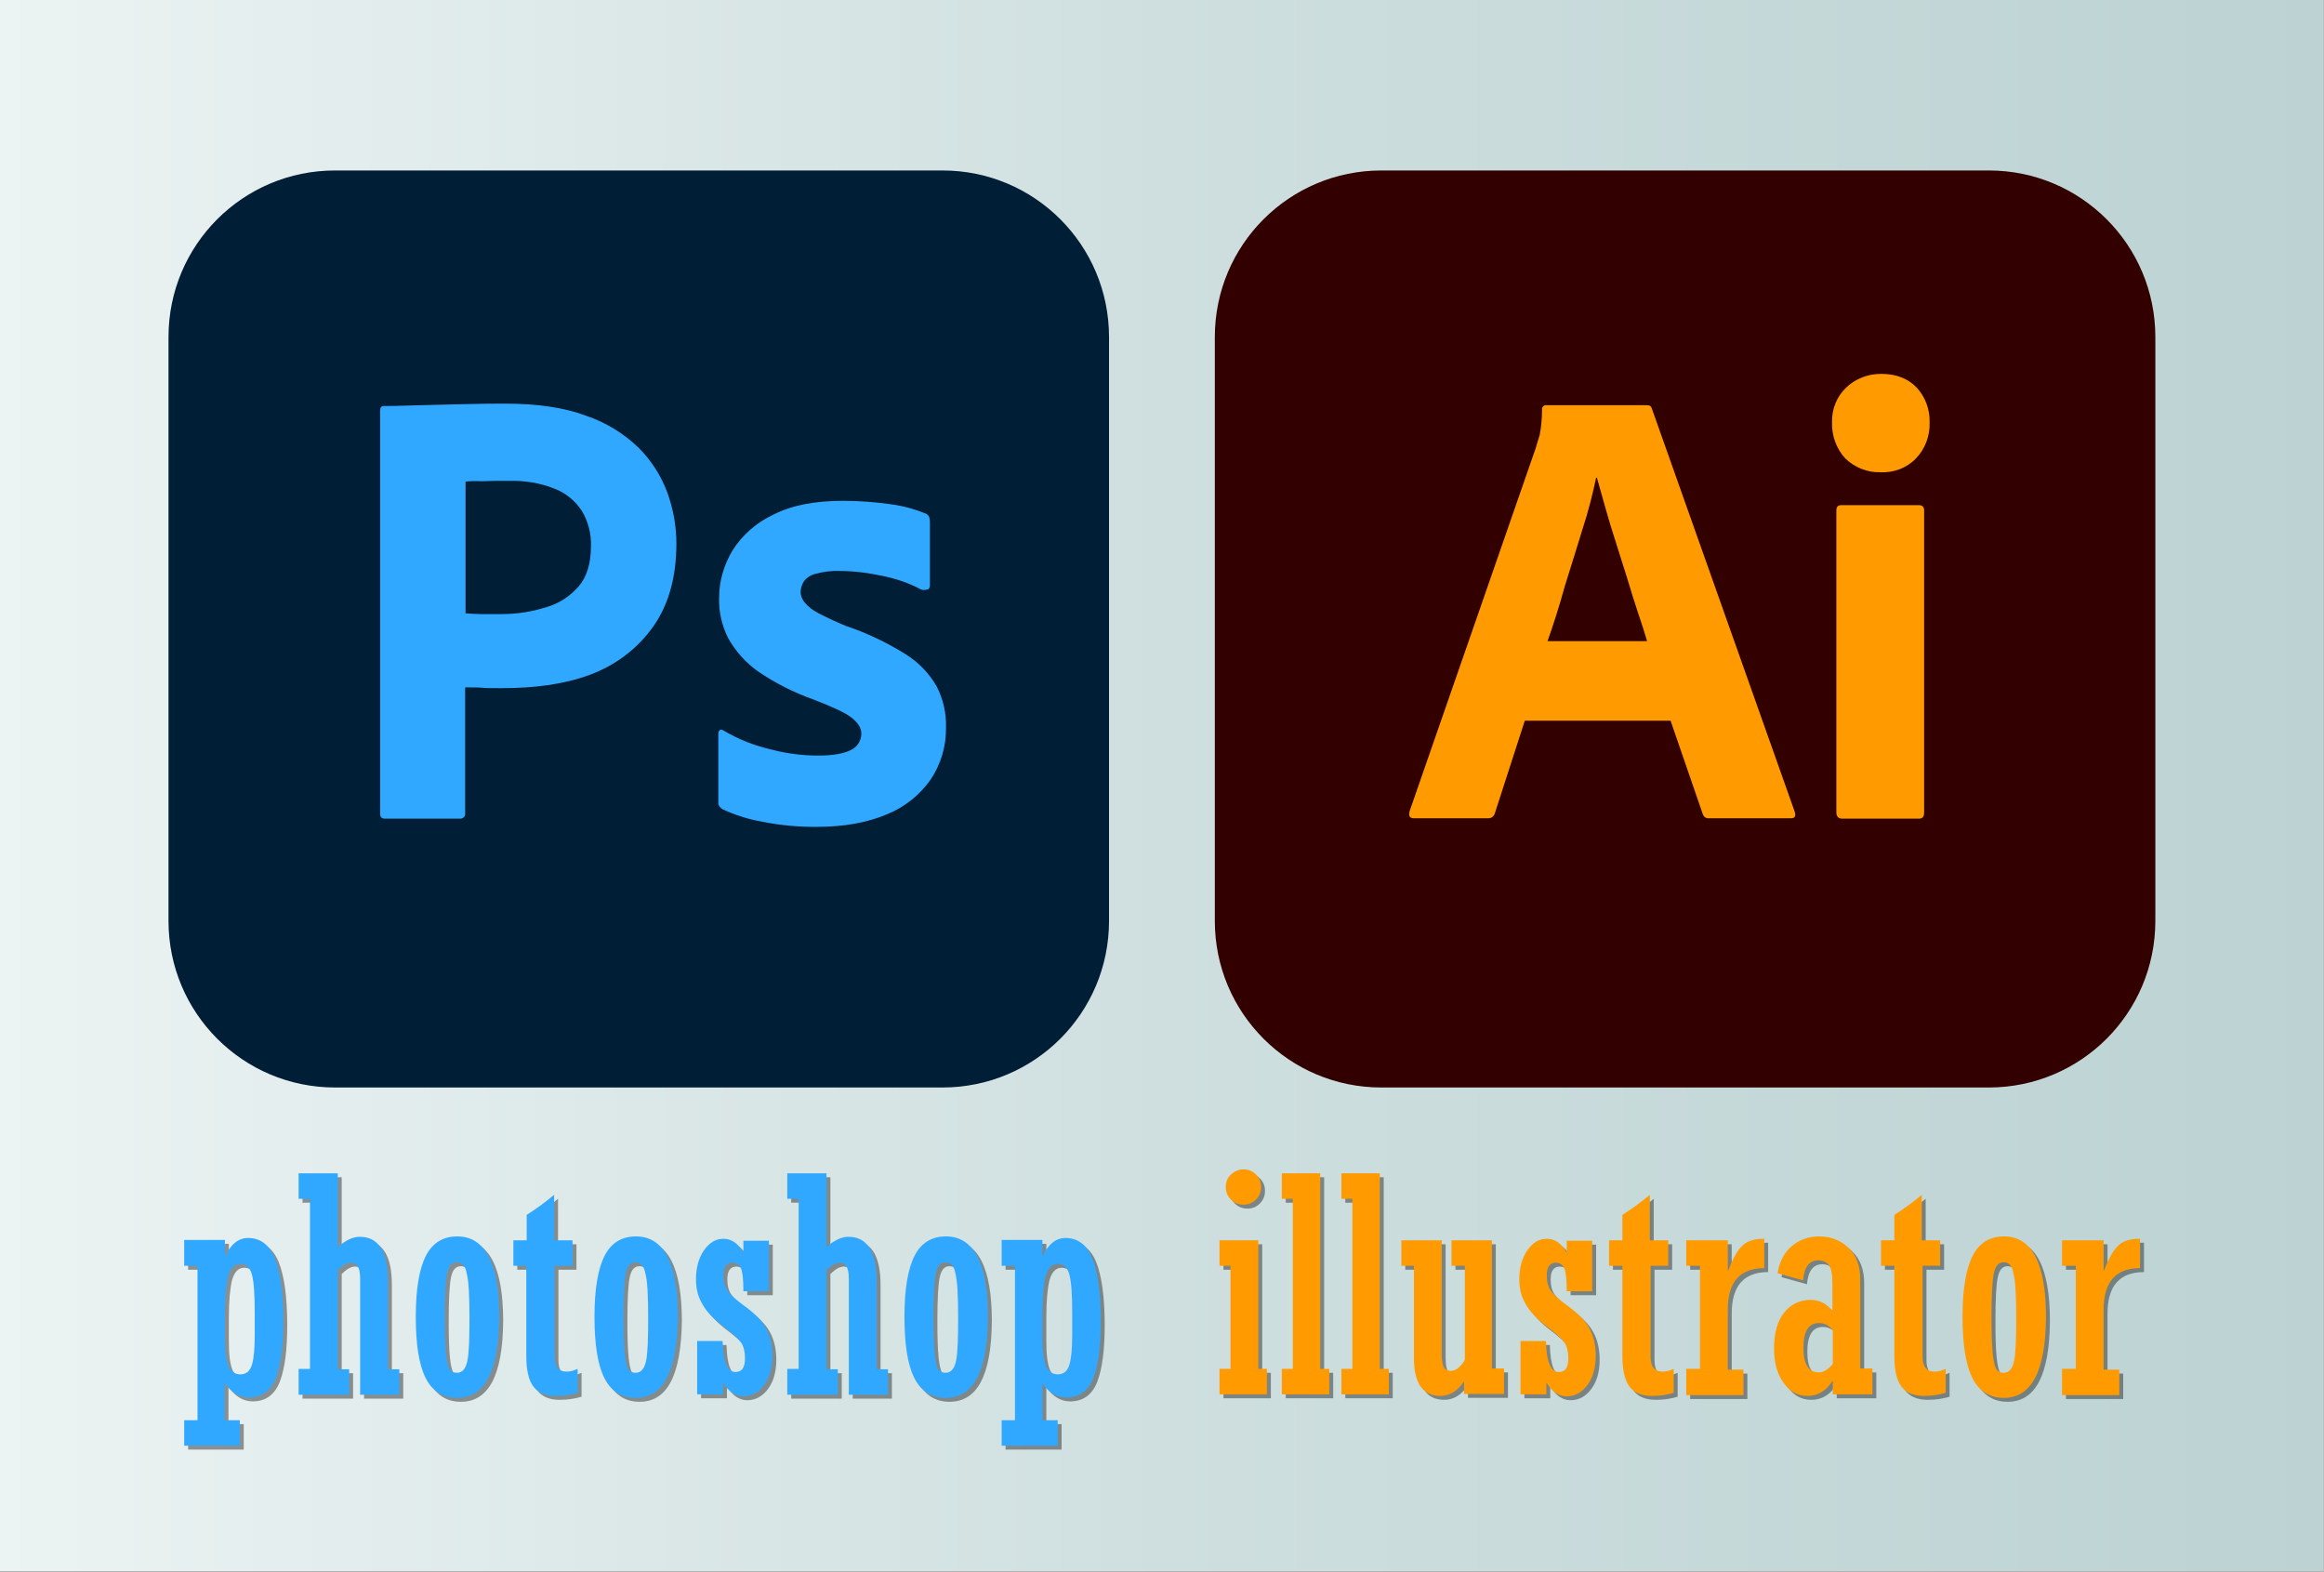 <?xml version="1.0" encoding="UTF-8" standalone="no"?><!DOCTYPE svg PUBLIC "-//W3C//DTD SVG 1.1//EN" "http://www.w3.org/Graphics/SVG/1.1/DTD/svg11.dtd"><svg width="100%" height="100%" viewBox="0 0 2471 1671" version="1.1" xmlns="http://www.w3.org/2000/svg" xmlns:xlink="http://www.w3.org/1999/xlink" xml:space="preserve" xmlns:serif="http://www.serif.com/" style="fill-rule:evenodd;clip-rule:evenodd;stroke-linejoin:round;stroke-miterlimit:2;"><rect x="0" y="0" width="2471" height="1671" fill="#808080" stroke="none"/><rect x="0" y="0" width="2470.83" height="1670.42" style="fill:url(#_Linear1);"/><g><g id="Layer_2_1_"><g id="Surfaces"><g id="Drawing_Surface"><g id="Outline_no_shadow"><path d="M1468.75,181.25l645.833,0c97.917,0 177.084,79.167 177.084,177.083l-0,620.834c-0,97.916 -79.167,177.083 -177.084,177.083l-645.833,0c-97.917,0 -177.083,-79.167 -177.083,-177.083l-0,-620.834c-0,-97.916 79.166,-177.083 177.083,-177.083Z" style="fill:#300;fill-rule:nonzero;"/></g></g></g><g id="Outlined_Mnemonics_Logos"><g id="Ai"><path d="M1776.25,766.25l-155,0l-31.667,97.917c-0.833,3.75 -4.166,6.25 -7.916,5.833l-78.334,0c-4.583,0 -5.833,-2.5 -4.583,-7.5l134.167,-386.25c1.25,-4.167 2.5,-8.75 4.166,-13.75c1.667,-8.75 2.5,-17.917 2.5,-27.083c-0.416,-2.084 1.25,-4.167 3.334,-4.584l107.916,0c3.334,0 5,1.25 5.417,3.334l152.083,429.166c1.25,4.584 0,6.667 -4.166,6.667l-87.084,0c-2.916,0.417 -5.833,-1.667 -6.666,-4.583l-34.167,-99.167Zm-130.833,-84.583l105.833,-0c-2.5,-8.75 -5.833,-19.167 -9.583,-30c-3.75,-11.25 -7.5,-23.334 -11.25,-35.834c-4.167,-12.916 -7.917,-25.416 -12.084,-38.333c-4.166,-12.917 -7.916,-25 -11.25,-37.083c-3.333,-11.667 -6.25,-22.5 -9.166,-32.5l-0.834,-0c-3.75,17.916 -8.333,35.833 -14.166,53.75c-6.25,20 -12.5,40.833 -19.167,61.666c-5.833,21.25 -12.083,40.834 -18.333,58.334Z" style="fill:#ff9a00;fill-rule:nonzero;"/><path d="M1999.17,502.083c-13.75,0.417 -27.084,-5 -37.084,-14.583c-9.583,-10.417 -14.583,-24.167 -14.166,-38.333c-0.417,-14.167 5,-27.5 15,-37.084c10,-9.583 23.333,-14.583 37.083,-14.583c16.25,0 28.75,5 37.917,14.583c9.166,10 14.166,23.334 13.75,37.084c0.416,14.166 -4.584,27.916 -14.584,38.333c-9.583,10 -23.75,15.417 -37.916,14.583Zm-46.667,361.667l-0,-320.833c-0,-4.167 1.667,-5.834 5.417,-5.834l82.5,0c3.75,0 5.416,2.084 5.416,5.834l0,320.833c0,4.583 -1.666,6.667 -5.416,6.667l-81.667,-0c-4.167,-0 -6.25,-2.5 -6.25,-6.667Z" style="fill:#ff9a00;fill-rule:nonzero;"/></g></g></g><g id="Layer_2_2_"><g id="Surfaces_1_"><g id="Photo_Surface"><g id="Outline_no_shadow_1_"><path d="M356.25,181.25l645.833,0c97.917,0 177.084,79.167 177.084,177.083l-0,620.834c-0,97.916 -79.167,177.083 -177.084,177.083l-645.833,0c-97.917,0 -177.083,-79.167 -177.083,-177.083l-0,-620.834c-0,-97.916 79.166,-177.083 177.083,-177.083Z" style="fill:#001e36;fill-rule:nonzero;"/></g></g></g><g id="Outlined_Mnemonics_Logos_1_"><g id="Ps"><path d="M404.167,865l-0,-428.75c-0,-2.917 1.25,-4.583 4.166,-4.583c7.084,-0 13.75,-0 23.334,-0.417c10,-0.417 20.416,-0.417 31.666,-0.833c11.25,-0.417 23.334,-0.417 36.25,-0.834c12.917,-0.416 25.417,-0.416 37.917,-0.416c34.167,-0 62.5,4.166 85.833,12.916c20.834,7.084 40,18.75 55.834,34.167c13.333,13.333 23.75,29.583 30.416,47.5c6.25,17.5 9.584,35.417 9.584,54.167c-0,35.833 -8.334,65.416 -25,88.75c-16.667,23.333 -40,40.833 -67.084,50.833c-28.333,10.417 -59.583,14.167 -93.75,14.167c-10,-0 -16.666,-0 -20.833,-0.417c-4.167,-0.417 -10,-0.417 -17.917,-0.417l0,133.75c0.417,2.917 -1.666,5.417 -4.583,5.834l-80.833,-0c-3.334,-0 -5,-1.667 -5,-5.417Zm90.833,-352.917l0,140c5.833,0.417 11.25,0.834 16.25,0.834l22.083,-0c16.25,-0 32.5,-2.5 47.917,-7.5c13.333,-3.75 25,-11.667 34.167,-22.084c8.75,-10.416 12.916,-24.583 12.916,-42.916c0.417,-12.917 -2.916,-25.834 -9.583,-37.084c-7.083,-10.833 -17.083,-19.166 -29.167,-23.75c-15.416,-6.25 -32.083,-8.75 -49.166,-8.333c-10.834,0 -20.417,0 -28.334,0.417c-8.333,-0.417 -14.166,-0 -17.083,0.416Z" style="fill:#31a8ff;fill-rule:nonzero;"/><path d="M979.167,626.667c-12.5,-6.667 -25.834,-11.25 -40,-14.167c-15.417,-3.333 -30.834,-5.417 -46.667,-5.417c-8.333,-0.416 -17.083,0.834 -25,2.917c-5.417,1.25 -10,4.167 -12.917,8.333c-2.083,3.334 -3.333,7.5 -3.333,11.25c0,3.75 1.667,7.5 4.167,10.834c3.75,4.583 8.75,8.333 14.166,11.25c9.584,5 19.584,9.583 29.584,13.75c22.5,7.5 44.166,17.916 64.166,30.416c13.75,8.75 25,20.417 32.917,34.584c6.667,13.333 10,27.916 9.583,42.916c0.417,19.584 -5.416,39.167 -16.25,55.417c-11.666,16.667 -27.916,29.583 -46.666,37.083c-20.417,8.75 -45.417,13.334 -75.417,13.334c-19.167,-0 -37.917,-1.667 -56.667,-5.417c-14.583,-2.5 -29.166,-7.083 -42.5,-13.333c-2.916,-1.667 -5,-4.584 -4.583,-7.917l0,-72.5c0,-1.25 0.417,-2.917 1.667,-3.75c1.25,-0.833 2.5,-0.417 3.75,0.417c16.25,9.583 33.333,16.25 51.666,20.416c15.834,4.167 32.5,6.25 49.167,6.25c15.833,0 27.083,-2.083 34.583,-5.833c6.667,-2.917 11.25,-10 11.25,-17.5c0,-5.833 -3.333,-11.25 -10,-16.667c-6.666,-5.416 -20.416,-11.666 -40.833,-19.583c-21.25,-7.5 -40.833,-17.5 -59.167,-30c-12.916,-9.167 -23.75,-21.25 -31.666,-35.417c-6.667,-13.333 -10,-27.916 -9.584,-42.5c0,-17.916 5,-35 14.167,-50.416c10.417,-16.667 25.833,-30 43.75,-38.334c19.583,-10 44.167,-14.583 73.75,-14.583c17.083,0 34.583,1.25 51.667,3.75c12.5,1.667 24.583,5 35.833,9.583c1.667,0.417 3.333,2.084 4.167,3.75c0.416,1.667 0.833,3.334 0.833,5l0,67.917c0,1.667 -0.833,3.333 -2.083,4.167c-3.75,0.833 -5.834,0.833 -7.5,-0Z" style="fill:#31a8ff;fill-rule:nonzero;"/></g></g></g></g><g><g opacity="0.4"><path d="M200,1322.5l43.333,0l0,16.667l0.417,-0c6.25,-12.5 14.167,-18.75 24.167,-18.75c12.916,-0 22.5,7.083 28.333,21.25c5.833,14.166 9.167,36.666 9.167,67.083c-0,26.25 -2.5,46.25 -7.917,60.417c-5.417,13.75 -15,20.833 -28.75,20.833c-10,0 -18.333,-5 -25.417,-15l-0.416,0l-0,39.167l16.25,-0l-0,27.083l-59.167,0l-0,-27.083l14.167,-0l-0,-164.167l-14.167,0l-0,-27.5Zm43.333,78.333l0,25.834c0,13.75 1.25,23.333 3.75,29.583c2.5,5.833 6.667,9.167 12.5,9.167c6.25,-0 10.417,-3.334 12.5,-10.417c2.084,-7.083 2.917,-17.5 2.917,-31.25l0,-23.75c0,-19.167 -0.833,-32.5 -2.917,-40.417c-2.083,-7.916 -6.25,-11.666 -12.5,-11.666c-6.25,-0 -10.416,4.583 -12.916,13.333c-2.084,8.75 -3.334,22.083 -3.334,39.583Z" style="fill-rule:nonzero;"/><path d="M321.667,1487.08l-0,-27.5l12.083,0l0,-180.833l-12.083,0l-0,-27.083l41.666,-0l0,78.333c8.334,-7.083 15.834,-10.833 23.334,-10.833c20,-0 30,15.833 30,47.083l-0,93.75l12.083,0l0,27.083l-41.667,0l0,-123.75c0,-11.25 -3.333,-16.666 -9.583,-16.666c-4.167,-0 -8.75,2.5 -14.167,7.916l0,105.417l12.084,0l-0,27.083l-53.75,0Z" style="fill-rule:nonzero;"/><path d="M490,1490.42c-15,-0 -26.25,-7.084 -33.333,-21.25c-7.084,-14.167 -10.417,-35.834 -10.417,-65c-0,-29.584 3.75,-51.25 10.833,-65c7.084,-13.75 18.334,-20.417 33.334,-20.417c29.583,-0 44.583,28.75 44.583,85.833c-0.417,57.5 -15.417,85.834 -45,85.834Zm-0,-144.167c-5.417,-0 -8.75,3.75 -10.417,11.667c-1.666,7.5 -2.5,23.333 -2.5,46.666c0,17.084 0.417,30 1.25,38.334c0.834,8.333 2.084,13.75 3.75,16.666c1.667,2.917 4.584,4.167 7.917,4.167c5.833,0 9.583,-4.583 11.25,-13.333c1.667,-8.75 2.083,-24.167 2.083,-45.417c0,-23.333 -0.833,-39.167 -2.916,-46.667c-1.25,-8.333 -5,-12.083 -10.417,-12.083Z" style="fill-rule:nonzero;"/><path d="M593.75,1350l0,96.25c0,10.833 4.167,16.25 12.917,16.25c3.333,0 7.083,-0.833 11.666,-2.917l0,25.417c-6.666,2.083 -14.166,3.333 -23.333,3.333c-10.833,0 -18.75,-3.333 -23.75,-10c-5,-6.666 -7.5,-17.5 -7.5,-32.5l0,-95.833l-13.75,0l-0,-27.083l14.167,-0l-0,-27.084c10,-6.25 19.583,-13.333 29.166,-21.25l0,48.334l19.584,-0l-0,27.083l-19.167,0Z" style="fill-rule:nonzero;"/><path d="M680,1490.42c-15,-0 -26.25,-7.084 -33.333,-21.25c-7.084,-14.167 -10.417,-35.834 -10.417,-65c0,-29.584 3.75,-51.25 10.833,-65c7.084,-13.75 18.334,-20.417 33.334,-20.417c29.583,-0 44.583,28.75 44.583,85.833c-0.833,57.5 -15.417,85.834 -45,85.834Zm0,-144.167c-5.417,-0 -8.75,3.75 -10.417,11.667c-1.666,7.5 -2.5,23.333 -2.5,46.666c0,17.084 0.417,30 1.25,38.334c0.834,8.333 2.084,13.75 3.75,16.666c1.667,2.917 4.584,4.167 7.917,4.167c5.833,0 9.583,-4.583 11.25,-13.333c1.667,-8.75 2.083,-24.167 2.083,-45.417c0,-23.333 -0.833,-39.167 -2.916,-46.667c-1.667,-8.333 -5,-12.083 -10.417,-12.083Z" style="fill-rule:nonzero;"/><path d="M745.417,1486.67l-0,-56.667l27.083,-0c0.417,21.667 5,32.917 13.75,32.917c6.667,-0 10,-4.584 10,-14.167c0,-8.333 -1.667,-14.167 -5,-18.333c-3.333,-4.167 -9.583,-9.584 -18.333,-16.25c-10.417,-7.917 -17.917,-15.834 -22.084,-23.75c-4.583,-7.5 -6.666,-16.25 -6.666,-26.25c-0,-12.084 2.916,-22.5 8.333,-30.417c5.833,-8.333 12.5,-12.5 20.833,-12.5c8.334,0 15.417,4.583 20.834,14.167l0.416,-0l0,-12.084l27.084,0l-0,53.75l-27.084,0c0,-12.083 -0.833,-20 -2.5,-24.166c-1.666,-4.167 -5,-6.25 -9.166,-6.25c-6.25,-0 -9.584,4.583 -9.584,13.333c0,6.667 1.25,12.083 4.167,16.25c2.917,4.167 8.333,9.167 16.25,15c11.667,8.333 20,16.25 24.583,24.583c4.584,7.917 7.084,17.917 7.084,30c-0,12.5 -2.917,22.917 -8.75,30.834c-5.834,7.916 -13.334,12.083 -22.084,12.083c-8.333,-0 -15.416,-4.583 -21.25,-14.167l-0.416,0l-0,12.084l-27.5,-0Z" style="fill-rule:nonzero;"/><path d="M841.25,1487.08l0,-27.5l12.083,0l0,-180.833l-12.083,0l0,-27.083l41.667,-0l-0,78.333c8.333,-7.083 15.833,-10.833 23.333,-10.833c20,-0 30,15.833 30,47.083l0,93.75l12.083,0l0,27.083l-41.666,0l-0,-123.75c-0,-11.25 -3.334,-16.666 -9.584,-16.666c-4.166,-0 -8.75,2.5 -14.166,7.916l-0,105.417l12.083,0l0,27.083l-53.75,0Z" style="fill-rule:nonzero;"/><path d="M1009.58,1490.42c-15,-0 -26.25,-7.084 -33.333,-21.25c-7.083,-14.167 -10.417,-35.834 -10.417,-65c0,-29.584 3.75,-51.25 10.834,-65c7.083,-13.75 18.333,-20.417 33.333,-20.417c29.583,-0 44.583,28.75 44.583,85.833c-0.416,57.5 -15.416,85.834 -45,85.834Zm0,-144.167c-5.416,-0 -8.75,3.75 -10.416,11.667c-1.667,7.5 -2.5,23.333 -2.5,46.666c-0,17.084 0.416,30 1.25,38.334c0.833,8.333 2.083,13.75 3.75,16.666c1.666,2.917 4.583,4.167 7.916,4.167c5.834,0 9.584,-4.583 11.25,-13.333c1.667,-8.75 2.084,-24.167 2.084,-45.417c-0,-23.333 -0.834,-39.167 -2.917,-46.667c-1.25,-8.333 -5,-12.083 -10.417,-12.083Z" style="fill-rule:nonzero;"/><path d="M1069.17,1322.5l43.333,0l0,16.667l0.417,-0c6.25,-12.5 14.166,-18.75 24.166,-18.75c12.917,-0 22.5,7.083 28.334,21.25c5.833,14.166 9.166,36.666 9.166,67.083c0,26.25 -2.5,46.25 -7.916,60.417c-5.417,13.75 -15,20.833 -28.75,20.833c-10,0 -18.334,-5 -25.417,-15l0,39.167l16.25,-0l0,27.083l-59.583,0l-0,-27.083l14.166,-0l0,-164.167l-14.166,0l-0,-27.5Zm43.333,78.333l0,25.834c0,13.75 1.25,23.333 3.75,29.583c2.5,5.833 6.667,9.167 12.5,9.167c6.25,-0 10.417,-3.334 12.5,-10.417c2.083,-7.083 2.917,-17.5 2.917,-31.25l-0,-23.75c-0,-19.167 -0.834,-32.5 -2.917,-40.417c-2.083,-7.916 -6.25,-11.666 -12.5,-11.666c-6.25,-0 -10.417,4.583 -12.917,13.333c-2.083,8.75 -3.333,22.083 -3.333,39.583Z" style="fill-rule:nonzero;"/><path d="M1312.5,1459.58l0,-109.583l-11.667,0l0,-27.083l41.25,-0l0,136.666l9.167,0l0,27.084l-50.417,-0l0,-27.084l11.667,0Zm13.75,-212.083c5.417,0 9.583,1.667 13.333,5.417c3.75,3.75 5.417,7.916 5.417,13.333c0,5 -1.667,9.583 -5.417,13.333c-3.75,3.75 -7.916,5.417 -13.333,5.417c-5,0 -9.583,-1.667 -13.333,-5.417c-3.75,-3.75 -5.417,-8.333 -5.417,-13.333c0,-5.417 1.667,-9.583 5.417,-13.333c3.75,-3.334 8.333,-5.417 13.333,-5.417Z" style="fill-rule:nonzero;"/><path d="M1378.75,1459.58l0,-180.833l-11.667,0l0,-27.083l40.834,-0l-0,207.916l9.583,0l-0,27.084l-50.417,-0l0,-27.084l11.667,0Z" style="fill-rule:nonzero;"/><path d="M1442.08,1459.58l0,-180.833l-11.666,0l-0,-27.083l40.833,-0l0,207.916l9.583,0l0,27.084l-50.416,-0l-0,-27.084l11.666,0Z" style="fill-rule:nonzero;"/><path d="M1590.42,1322.5l-0,136.667l12.916,-0l0,27.083l-42.5,0l0,-12.917l-0.416,0c-6.667,10 -15,15 -25,15c-18.334,0 -27.917,-13.333 -27.917,-40.416l0,-97.917l-13.333,-0l-0,-27.083l42.916,-0l0,120.833c0,6.667 0.834,11.25 2.084,13.75c1.25,2.5 3.75,4.167 7.5,4.167c3.75,-0 7.083,-1.667 10.416,-5.417c2.917,-3.333 4.584,-5.833 4.584,-6.667l-0,-99.583l-14.167,-0l0,-27.083l42.917,-0l-0,-0.417Z" style="fill-rule:nonzero;"/><path d="M1620.83,1486.67l0,-56.667l27.084,-0c0.416,21.667 5,32.917 13.75,32.917c6.666,-0 10,-4.584 10,-14.167c-0,-8.333 -1.667,-14.167 -5,-18.333c-3.334,-4.167 -9.584,-9.584 -18.334,-16.25c-10.416,-7.917 -17.916,-15.834 -22.083,-23.75c-4.583,-7.5 -6.667,-16.25 -6.667,-26.25c0,-12.084 2.917,-22.5 8.334,-30.417c5.833,-8.333 12.5,-12.5 20.833,-12.5c8.333,0 15.417,4.583 20.833,14.167l0.417,-0l0,-12.084l27.083,0l0,53.75l-27.083,0c0,-12.083 -0.833,-20 -2.5,-24.166c-1.667,-4.167 -5,-6.25 -9.167,-6.25c-6.25,-0 -9.583,4.583 -9.583,13.333c-0,6.667 1.25,12.083 4.167,16.25c2.916,4.167 8.333,9.167 16.25,15c11.666,8.333 20,16.25 24.583,24.583c4.583,7.917 7.083,17.917 7.083,30c0,12.5 -2.916,22.917 -8.75,30.834c-5.833,7.916 -13.333,12.083 -22.083,12.083c-8.333,-0 -15.417,-4.583 -21.25,-14.167l-0.417,0l0,12.084l-27.5,-0Z" style="fill-rule:nonzero;"/><path d="M1759.17,1350l-0,96.25c-0,10.833 4.166,16.25 12.916,16.25c3.334,0 7.084,-0.833 11.667,-2.917l0,25.417c-6.667,2.083 -14.167,3.333 -23.333,3.333c-10.834,0 -18.75,-3.333 -23.75,-10c-5,-6.666 -7.5,-17.5 -7.5,-32.5l-0,-95.833l-14.167,0l0,-27.083l14.167,-0l-0,-27.084c10,-6.25 19.583,-13.333 29.166,-21.25l0,48.334l19.584,-0l-0,27.083l-18.75,0Z" style="fill-rule:nonzero;"/><path d="M1797.08,1487.5l0,-27.917l14.584,0l-0,-109.583l-14.584,0l0,-27.083l44.167,-0l0,32.083l0.417,0c5.416,-13.75 10.416,-22.5 15.833,-27.083c5,-4.584 12.5,-6.667 22.5,-6.667l0,31.25c-25.833,0 -38.75,14.583 -38.75,44.167l0,63.75l16.667,-0l-0,27.083l-60.834,0Z" style="fill-rule:nonzero;"/><path d="M1995,1459.17l0,27.5l-42.083,-0l-0,-14.167l-0.417,0c-6.667,10.417 -15.417,15.833 -26.667,15.833c-10.416,0 -18.75,-4.583 -25.416,-14.166c-6.667,-9.167 -10,-21.25 -10,-36.25c-0,-16.667 3.75,-29.584 10.833,-38.334c7.083,-8.75 16.667,-13.333 27.917,-13.333c9.166,0 17.083,3.75 23.333,11.667l0,-28.334c0,-10.833 -1.25,-17.5 -4.167,-20.833c-2.5,-2.917 -6.25,-4.583 -10.833,-4.583c-9.583,-0 -15,7.083 -16.25,21.25l-27.083,-7.5c2.083,-12.5 7.083,-22.084 15,-28.75c7.916,-6.667 17.5,-10.417 29.166,-10.417c12.5,0 22.917,4.167 31.25,12.083c8.334,7.917 12.5,19.167 12.5,33.334l0,95l12.917,-0Zm-42.083,-5l-0,-35.834c-4.167,-5 -9.167,-7.5 -14.584,-7.5c-11.25,0 -16.666,8.75 -16.666,26.667c-0,17.083 5.416,25.833 16.666,25.833c5.417,-0.416 10,-3.333 14.584,-9.166Z" style="fill-rule:nonzero;"/><path d="M2048.33,1350l0,96.25c0,10.833 4.167,16.25 12.917,16.25c3.333,0 7.083,-0.833 11.667,-2.917l-0,25.417c-6.667,2.083 -14.167,3.333 -23.334,3.333c-10.833,0 -18.75,-3.333 -23.75,-10c-5,-6.666 -7.5,-17.5 -7.5,-32.5l0,-95.833l-14.166,0l-0,-27.083l14.166,-0l0,-27.084c10,-6.25 19.584,-13.333 29.167,-21.25l0,48.334l19.583,-0l0,27.083l-18.75,0Z" style="fill-rule:nonzero;"/><path d="M2134.58,1490.42c-15,-0 -26.25,-7.084 -33.333,-21.25c-7.083,-14.167 -10.417,-35.834 -10.417,-65c0,-29.584 3.75,-51.25 10.834,-65c7.083,-13.75 18.333,-20.417 33.333,-20.417c29.583,-0 44.583,28.75 44.583,85.833c-0.416,57.5 -15.416,85.834 -45,85.834Zm0,-144.167c-5.416,-0 -8.75,3.75 -10.416,11.667c-1.667,7.5 -2.5,23.333 -2.5,46.666c-0,17.084 0.416,30 1.25,38.334c0.833,8.333 2.083,13.75 3.75,16.666c1.666,2.917 4.583,4.167 7.916,4.167c5.834,0 9.584,-4.583 11.25,-13.333c1.667,-8.75 2.084,-24.167 2.084,-45.417c-0,-23.333 -0.834,-39.167 -2.917,-46.667c-1.25,-8.333 -5,-12.083 -10.417,-12.083Z" style="fill-rule:nonzero;"/><path d="M2196.67,1487.5l-0,-27.917l14.583,0l0,-109.583l-14.583,0l-0,-27.083l44.166,-0l0,32.083l0.417,0c5.417,-13.75 10.417,-22.5 15.833,-27.083c5,-4.584 12.5,-6.667 22.5,-6.667l0,31.25c-25.833,0 -38.75,14.583 -38.75,44.167l0,63.75l16.667,-0l0,27.083l-60.833,0Z" style="fill-rule:nonzero;"/></g><g><g><path d="M195.833,1318.33l43.334,0l-0,16.667l0.416,0c6.25,-12.5 14.167,-18.75 24.167,-18.75c12.917,0 22.5,7.083 28.333,21.25c5.834,14.167 9.167,36.667 9.167,67.083c0,26.25 -2.5,46.25 -7.917,60.417c-5.416,13.75 -15,20.833 -28.75,20.833c-10,0 -18.333,-5 -25.416,-15l-0.417,0l-0,39.167l16.25,0l-0,27.083l-59.167,0l0,-27.083l14.167,0l-0,-164.167l-14.167,0l0,-27.5Zm43.334,78.334l-0,25.833c-0,13.75 1.25,23.333 3.75,29.583c2.5,5.834 6.666,9.167 12.5,9.167c6.25,-0 10.416,-3.333 12.5,-10.417c2.083,-7.083 2.916,-17.5 2.916,-31.25l0,-23.75c0,-19.166 -0.833,-32.5 -2.916,-40.416c-2.084,-7.917 -6.25,-11.667 -12.5,-11.667c-6.25,-0 -10.417,4.583 -12.917,13.333c-2.083,8.75 -3.333,22.084 -3.333,39.584Z" style="fill:#31a8ff;fill-rule:nonzero;"/><path d="M317.5,1482.92l0,-27.5l12.083,-0l0,-180.834l-12.083,0l0,-27.083l41.667,0l-0,78.333c8.333,-7.083 15.833,-10.833 23.333,-10.833c20,0 30,15.833 30,47.083l0,93.75l12.083,0l0,27.084l-41.666,-0l-0,-123.75c-0,-11.25 -3.334,-16.667 -9.584,-16.667c-4.166,0 -8.75,2.5 -14.166,7.917l-0,105.416l12.083,0l-0,27.084l-53.75,-0Z" style="fill:#31a8ff;fill-rule:nonzero;"/><path d="M485.833,1486.25c-15,0 -26.25,-7.083 -33.333,-21.25c-7.083,-14.167 -10.417,-35.833 -10.417,-65c0,-29.583 3.75,-51.25 10.834,-65c7.083,-13.75 18.333,-20.417 33.333,-20.417c29.583,0 44.583,28.75 44.583,85.834c-0.416,57.5 -15.416,85.833 -45,85.833Zm0,-144.167c-5.416,0 -8.75,3.75 -10.416,11.667c-1.667,7.5 -2.5,23.333 -2.5,46.667c-0,17.083 0.416,30 1.25,38.333c0.833,8.333 2.083,13.75 3.75,16.667c1.666,2.916 4.583,4.166 7.916,4.166c5.834,0 9.584,-4.583 11.25,-13.333c1.667,-8.75 2.084,-24.167 2.084,-45.417c-0,-23.333 -0.834,-39.166 -2.917,-46.666c-1.25,-8.334 -5,-12.084 -10.417,-12.084Z" style="fill:#31a8ff;fill-rule:nonzero;"/><path d="M589.583,1345.83l0,96.25c0,10.834 4.167,16.25 12.917,16.25c3.333,0 7.083,-0.833 11.667,-2.916l-0,25.416c-6.667,2.084 -14.167,3.334 -23.334,3.334c-10.833,-0 -18.75,-3.334 -23.75,-10c-5,-6.667 -7.5,-17.5 -7.5,-32.5l0,-95.834l-13.75,0l0,-27.083l14.167,0l0,-27.083c10,-6.25 19.583,-13.334 29.167,-21.25l-0,48.333l19.583,0l-0,27.083l-19.167,0Z" style="fill:#31a8ff;fill-rule:nonzero;"/><path d="M675.833,1486.25c-15,0 -26.25,-7.083 -33.333,-21.25c-7.083,-14.167 -10.417,-35.833 -10.417,-65c0,-29.583 3.75,-51.25 10.834,-65c7.083,-13.75 18.333,-20.417 33.333,-20.417c29.583,0 44.583,28.75 44.583,85.834c-0.833,57.5 -15.416,85.833 -45,85.833Zm0,-144.167c-5.416,0 -8.75,3.75 -10.416,11.667c-1.667,7.5 -2.5,23.333 -2.5,46.667c-0,17.083 0.416,30 1.25,38.333c0.833,8.333 2.083,13.75 3.75,16.667c1.666,2.916 4.583,4.166 7.916,4.166c5.834,0 9.584,-4.583 11.25,-13.333c1.667,-8.75 2.084,-24.167 2.084,-45.417c-0,-23.333 -0.834,-39.166 -2.917,-46.666c-1.667,-8.334 -5,-12.084 -10.417,-12.084Z" style="fill:#31a8ff;fill-rule:nonzero;"/><path d="M741.25,1482.5l0,-56.667l27.083,0c0.417,21.667 5,32.917 13.75,32.917c6.667,0 10,-4.583 10,-14.167c0,-8.333 -1.666,-14.166 -5,-18.333c-3.333,-4.167 -9.583,-9.583 -18.333,-16.25c-10.417,-7.917 -17.917,-15.833 -22.083,-23.75c-4.584,-7.5 -6.667,-16.25 -6.667,-26.25c0,-12.083 2.917,-22.5 8.333,-30.417c5.834,-8.333 12.5,-12.5 20.834,-12.5c8.333,0 15.416,4.584 20.833,14.167l0.417,0l-0,-12.083l27.083,-0l0,53.75l-27.083,-0c-0,-12.084 -0.834,-20 -2.5,-24.167c-1.667,-4.167 -5,-6.25 -9.167,-6.25c-6.25,0 -9.583,4.583 -9.583,13.333c-0,6.667 1.25,12.084 4.166,16.25c2.917,4.167 8.334,9.167 16.25,15c11.667,8.334 20,16.25 24.584,24.584c4.583,7.916 7.083,17.916 7.083,30c0,12.5 -2.917,22.916 -8.75,30.833c-5.833,7.917 -13.333,12.083 -22.083,12.083c-8.334,0 -15.417,-4.583 -21.25,-14.166l-0.417,-0l0,12.083l-27.5,-0Z" style="fill:#31a8ff;fill-rule:nonzero;"/><path d="M837.083,1482.92l0,-27.5l12.084,-0l-0,-180.834l-12.084,0l0,-27.083l41.667,0l0,78.333c8.333,-7.083 15.833,-10.833 23.333,-10.833c20,0 30,15.833 30,47.083l0,93.75l12.084,0l-0,27.084l-41.667,-0l0,-123.75c0,-11.25 -3.333,-16.667 -9.583,-16.667c-4.167,0 -8.75,2.5 -14.167,7.917l0,105.416l12.083,0l0,27.084l-53.75,-0Z" style="fill:#31a8ff;fill-rule:nonzero;"/><path d="M1005.42,1486.25c-15,0 -26.25,-7.083 -33.334,-21.25c-7.083,-14.167 -10.416,-35.833 -10.416,-65c-0,-29.583 3.75,-51.25 10.833,-65c7.083,-13.75 18.333,-20.417 33.333,-20.417c29.584,0 44.584,28.75 44.584,85.834c-0.417,57.5 -15.417,85.833 -45,85.833Zm-0,-144.167c-5.417,0 -8.75,3.75 -10.417,11.667c-1.667,7.5 -2.5,23.333 -2.5,46.667c0,17.083 0.417,30 1.25,38.333c0.833,8.333 2.083,13.75 3.75,16.667c1.667,2.916 4.583,4.166 7.917,4.166c5.833,0 9.583,-4.583 11.25,-13.333c1.666,-8.75 2.083,-24.167 2.083,-45.417c0,-23.333 -0.833,-39.166 -2.917,-46.666c-1.25,-8.334 -5,-12.084 -10.416,-12.084Z" style="fill:#31a8ff;fill-rule:nonzero;"/><path d="M1065,1318.33l43.333,0l0,16.667l0.417,0c6.25,-12.5 14.167,-18.75 24.167,-18.75c12.916,0 22.5,7.083 28.333,21.25c5.833,14.167 9.167,36.667 9.167,67.083c-0,26.25 -2.5,46.25 -7.917,60.417c-5.417,13.75 -15,20.833 -28.75,20.833c-10,0 -18.333,-5 -25.417,-15l0,39.167l16.25,0l0,27.083l-59.583,0l0,-27.083l14.167,0l-0,-164.167l-14.167,0l-0,-27.5Zm43.333,78.334l0,25.833c0,13.75 1.25,23.333 3.75,29.583c2.5,5.834 6.667,9.167 12.5,9.167c6.25,-0 10.417,-3.333 12.5,-10.417c2.084,-7.083 2.917,-17.5 2.917,-31.25l0,-23.75c0,-19.166 -0.833,-32.5 -2.917,-40.416c-2.083,-7.917 -6.25,-11.667 -12.5,-11.667c-6.25,-0 -10.416,4.583 -12.916,13.333c-2.084,8.75 -3.334,22.084 -3.334,39.584Z" style="fill:#31a8ff;fill-rule:nonzero;"/><path d="M1308.33,1455.42l0,-109.584l-11.666,0l-0,-27.083l41.25,0l-0,136.667l9.166,-0l0,27.083l-50.416,0l-0,-27.083l11.666,-0Zm13.75,-212.084c5.417,0 9.584,1.667 13.334,5.417c3.75,3.75 5.416,7.917 5.416,13.333c0,5 -1.666,9.584 -5.416,13.334c-3.75,3.75 -7.917,5.416 -13.334,5.416c-5,0 -9.583,-1.666 -13.333,-5.416c-3.75,-3.75 -5.417,-8.334 -5.417,-13.334c0,-5.416 1.667,-9.583 5.417,-13.333c3.75,-3.333 8.333,-5.417 13.333,-5.417Z" style="fill:#ff9a00;fill-rule:nonzero;"/><path d="M1374.58,1455.42l0,-180.834l-11.666,0l-0,-27.083l40.833,0l-0,207.917l9.583,-0l0,27.083l-50.416,0l-0,-27.083l11.666,-0Z" style="fill:#ff9a00;fill-rule:nonzero;"/><path d="M1437.92,1455.42l-0,-180.834l-11.667,0l0,-27.083l40.833,0l0,207.917l9.584,-0l-0,27.083l-50.417,0l0,-27.083l11.667,-0Z" style="fill:#ff9a00;fill-rule:nonzero;"/><path d="M1586.25,1318.33l0,136.667l12.917,0l-0,27.083l-42.5,0l-0,-12.916l-0.417,-0c-6.667,10 -15,15 -25,15c-18.333,-0 -27.917,-13.334 -27.917,-40.417l0,-97.917l-13.333,0l0,-27.083l42.917,-0l-0,120.833c-0,6.667 0.833,11.25 2.083,13.75c1.25,2.5 3.75,4.167 7.5,4.167c3.75,0 7.083,-1.667 10.417,-5.417c2.916,-3.333 4.583,-5.833 4.583,-6.666l0,-99.584l-14.167,0l0,-27.083l42.917,-0l0,-0.417Z" style="fill:#ff9a00;fill-rule:nonzero;"/><path d="M1616.67,1482.5l-0,-56.667l27.083,0c0.417,21.667 5,32.917 13.75,32.917c6.667,0 10,-4.583 10,-14.167c-0,-8.333 -1.667,-14.166 -5,-18.333c-3.333,-4.167 -9.583,-9.583 -18.333,-16.25c-10.417,-7.917 -17.917,-15.833 -22.084,-23.75c-4.583,-7.5 -6.666,-16.25 -6.666,-26.25c-0,-12.083 2.916,-22.5 8.333,-30.417c5.833,-8.333 12.5,-12.5 20.833,-12.5c8.334,0 15.417,4.584 20.834,14.167l0.416,0l0,-12.083l27.084,-0l-0,53.75l-27.084,-0c0,-12.084 -0.833,-20 -2.5,-24.167c-1.666,-4.167 -5,-6.25 -9.166,-6.25c-6.25,0 -9.584,4.583 -9.584,13.333c0,6.667 1.25,12.084 4.167,16.25c2.917,4.167 8.333,9.167 16.25,15c11.667,8.334 20,16.25 24.583,24.584c4.584,7.916 7.084,17.916 7.084,30c-0,12.5 -2.917,22.916 -8.75,30.833c-5.834,7.917 -13.334,12.083 -22.084,12.083c-8.333,0 -15.416,-4.583 -21.25,-14.166l-0.416,-0l-0,12.083l-27.5,-0Z" style="fill:#ff9a00;fill-rule:nonzero;"/><path d="M1755,1345.83l0,96.25c0,10.834 4.167,16.25 12.917,16.25c3.333,0 7.083,-0.833 11.666,-2.916l0,25.416c-6.666,2.084 -14.166,3.334 -23.333,3.334c-10.833,-0 -18.75,-3.334 -23.75,-10c-5,-6.667 -7.5,-17.5 -7.5,-32.5l0,-95.834l-14.167,0l0,-27.083l14.167,0l0,-27.083c10,-6.25 19.583,-13.334 29.167,-21.25l-0,48.333l19.583,0l0,27.083l-18.75,0Z" style="fill:#ff9a00;fill-rule:nonzero;"/><path d="M1792.92,1483.33l-0,-27.916l14.583,-0l0,-109.584l-14.583,0l-0,-27.083l44.166,0l0,32.083l0.417,0c5.417,-13.75 10.417,-22.5 15.833,-27.083c5,-4.583 12.5,-6.667 22.5,-6.667l0,31.25c-25.833,0 -38.75,14.584 -38.75,44.167l0,63.75l16.667,0l0,27.083l-60.833,0Z" style="fill:#ff9a00;fill-rule:nonzero;"/><path d="M1990.83,1455l0,27.5l-42.083,0l0,-14.167l-0.417,0c-6.666,10.417 -15.416,15.834 -26.666,15.834c-10.417,-0 -18.75,-4.584 -25.417,-14.167c-6.667,-9.167 -10,-21.25 -10,-36.25c-0,-16.667 3.75,-29.583 10.833,-38.333c7.084,-8.75 16.667,-13.334 27.917,-13.334c9.167,0 17.083,3.75 23.333,11.667l0,-28.333c0,-10.834 -1.25,-17.5 -4.166,-20.834c-2.5,-2.916 -6.25,-4.583 -10.834,-4.583c-9.583,0 -15,7.083 -16.25,21.25l-27.083,-7.5c2.083,-12.5 7.083,-22.083 15,-28.75c7.917,-6.667 17.5,-10.417 29.167,-10.417c12.5,0 22.916,4.167 31.25,12.084c8.333,7.916 12.5,19.166 12.5,33.333l-0,95l12.916,0Zm-42.083,-5l0,-35.833c-4.167,-5 -9.167,-7.5 -14.583,-7.5c-11.25,-0 -16.667,8.75 -16.667,26.666c0,17.084 5.417,25.834 16.667,25.834c5.416,-0.417 10,-3.334 14.583,-9.167Z" style="fill:#ff9a00;fill-rule:nonzero;"/><path d="M2044.17,1345.83l-0,96.25c-0,10.834 4.166,16.25 12.916,16.25c3.334,0 7.084,-0.833 11.667,-2.916l0,25.416c-6.667,2.084 -14.167,3.334 -23.333,3.334c-10.834,-0 -18.75,-3.334 -23.75,-10c-5,-6.667 -7.5,-17.5 -7.5,-32.5l-0,-95.834l-14.167,0l0,-27.083l14.167,0l-0,-27.083c10,-6.25 19.583,-13.334 29.166,-21.25l0,48.333l19.584,0l-0,27.083l-18.75,0Z" style="fill:#ff9a00;fill-rule:nonzero;"/><path d="M2130.42,1486.25c-15,0 -26.25,-7.083 -33.334,-21.25c-7.083,-14.167 -10.416,-35.833 -10.416,-65c-0,-29.583 3.75,-51.25 10.833,-65c7.083,-13.75 18.333,-20.417 33.333,-20.417c29.584,0 44.584,28.75 44.584,85.834c-0.417,57.5 -15.417,85.833 -45,85.833Zm-0,-144.167c-5.417,0 -8.75,3.75 -10.417,11.667c-1.667,7.5 -2.5,23.333 -2.5,46.667c0,17.083 0.417,30 1.25,38.333c0.833,8.333 2.083,13.75 3.75,16.667c1.667,2.916 4.583,4.166 7.917,4.166c5.833,0 9.583,-4.583 11.25,-13.333c1.666,-8.75 2.083,-24.167 2.083,-45.417c0,-23.333 -0.833,-39.166 -2.917,-46.666c-1.25,-8.334 -5,-12.084 -10.416,-12.084Z" style="fill:#ff9a00;fill-rule:nonzero;"/><path d="M2192.5,1483.33l0,-27.916l14.583,-0l0,-109.584l-14.583,0l0,-27.083l44.167,0l-0,32.083l0.416,0c5.417,-13.75 10.417,-22.5 15.834,-27.083c5,-4.583 12.5,-6.667 22.5,-6.667l-0,31.25c-25.834,0 -38.75,14.584 -38.75,44.167l-0,63.75l16.666,0l0,27.083l-60.833,0Z" style="fill:#ff9a00;fill-rule:nonzero;"/></g></g></g><defs><linearGradient id="_Linear1" x1="0" y1="0" x2="1" y2="0" gradientUnits="userSpaceOnUse" gradientTransform="matrix(2470.83,0,0,2470.83,0,835.273)"><stop offset="0" style="stop-color:#ecf3f3;stop-opacity:1"/><stop offset="0.5" style="stop-color:#cfdfdf;stop-opacity:1"/><stop offset="1" style="stop-color:#bcd2d3;stop-opacity:1"/></linearGradient></defs></svg>